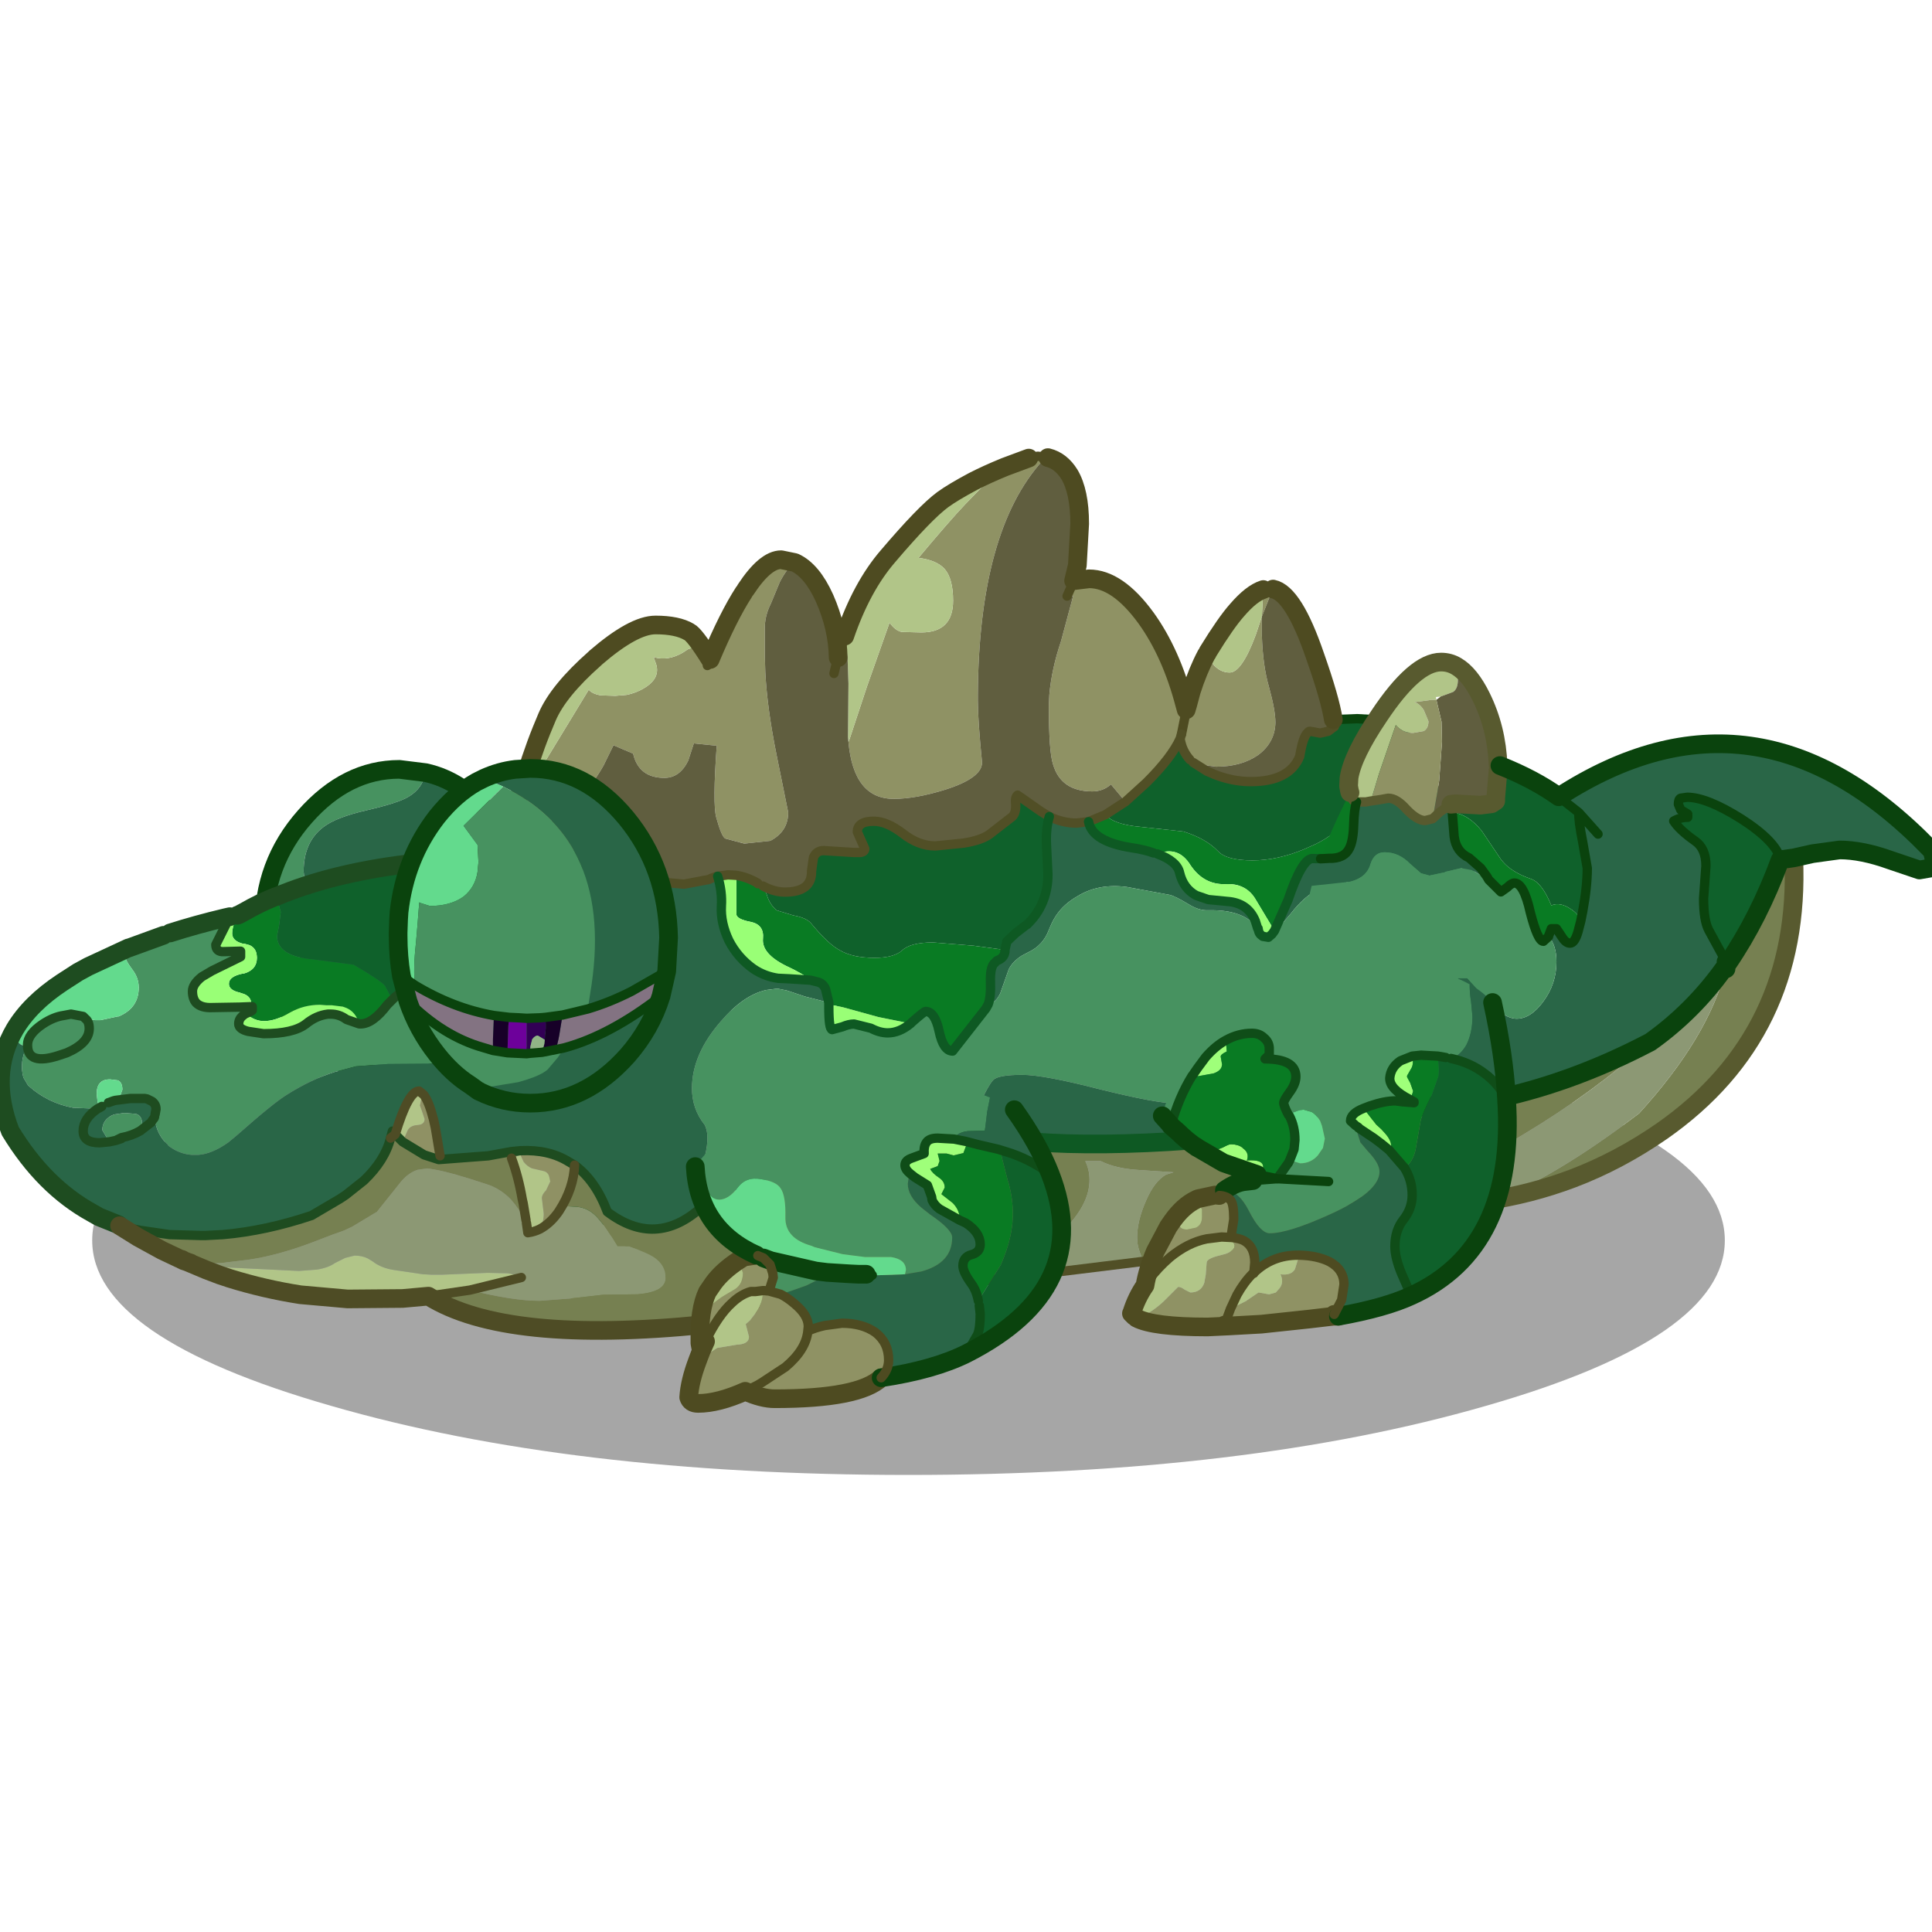 <svg xmlns:ffdec="https://www.free-decompiler.com/flash" xmlns:xlink="http://www.w3.org/1999/xlink" ffdec:objectType="frame" height="90" width="90" xmlns="http://www.w3.org/2000/svg"><use ffdec:characterId="21" height="91" transform="translate(-2.1 -.5)" width="92.55" xlink:href="#a"/><defs><g id="a" transform="translate(2.1)"><use ffdec:characterId="8" height="91" width="90" xlink:href="#b"/><use ffdec:characterId="20" height="97" transform="matrix(.494 0 0 .493 -2.102 21.383)" width="187.5" xlink:href="#c"/></g><g id="b"><use ffdec:characterId="6" height="91" width="90" xlink:href="#d"/><use ffdec:characterId="7" height="0" transform="translate(7.2 .9) scale(.523)" width="0" xlink:href="#sprite7"/></g><g id="d" transform="translate(0 1)"><use ffdec:characterId="4" height="90" width="90" xlink:href="#e"/><use ffdec:characterId="5" height="0" transform="matrix(.69 0 0 .691 3.3 -1)" width="0" xlink:href="#sprite6"/></g><g id="e"><use ffdec:characterId="1" height="0" transform="matrix(.387 0 0 .388 6.1 0)" width="0" xlink:href="#sprite4"/><use ffdec:characterId="3" height="62.25" transform="scale(1.693 1.446)" width="53.15" xlink:href="#f"/></g><g id="c" transform="translate(3.65 1.25)"><use ffdec:characterId="9" height="50.35" transform="translate(9.3 51.4) scale(.881)" width="174.75" xlink:href="#g"/><use ffdec:characterId="10" height="94.95" transform="translate(47.4 -1.25) scale(.881)" width="107.65" xlink:href="#h"/><use ffdec:characterId="11" height="59.8" transform="translate(123.15 18.069) scale(.881)" width="68.9" xlink:href="#i"/><use ffdec:characterId="12" height="62.2" transform="translate(-.231 28.207) scale(.881)" width="77.35" xlink:href="#j"/><use ffdec:characterId="13" height="37.9" transform="translate(37.266 28.119) scale(.881)" width="30.95" xlink:href="#k"/><use ffdec:characterId="14" height="39.85" transform="translate(106.419 47.55) scale(.881)" width="42.25" xlink:href="#l"/><use ffdec:characterId="15" height="36.3" transform="translate(64.669 57.9) scale(.881)" width="41.9" xlink:href="#m"/></g><g id="h"><path d="m82.85 14.2-.75.1-.15 2.9-.65 1.95q-1.5 4.05-2.8 4.05-.95 0-1.7-.8l-.8-1.1q-.9 1.7-1.6 3.9l-.4 1.5-.15.5-.15-.55q-1.45-5.55-4.15-9.3-3.05-4.2-6.1-4.2l-1.65.2-.05.2L61.1 15h.65l-1.3 4.85q-1 2.95-1.25 5.75l-.05 1.2q0 4.9.45 6.25.85 2.9 4.2 2.9 1.15 0 2-.75l1.55 1.85L69.6 35q2.7-2.7 3.6-4.7.2 1.3 1.05 2.25l.35.3 1 .25 1.45.2q2.7 0 4.5-1.25 1.8-1.35 1.85-3.45v-.05q0-1.3-.7-3.85-.65-2.25-.75-5.5v-2l1.15-2.9-.25-.1M58.85.1l-.9-.1-1.3.3.35-.1q-3.75 1.9-5.15 3.25l-1.65 1.7q-1.75 1.85-5 5.75 1.95.25 2.8 1.2.9 1.05.9 3.4 0 3.4-3.4 3.4l-2.1-.05q-.7-.15-1.3-1l-2.4 6.8-.1.3-1.75 5.3-.15.4q.55 6.1 4.85 6.1 2.35 0 5.55-1 3.9-1.25 3.9-2.9-.45-4.55-.45-6.65v-.6Q51.65 8 58.5.45l.35-.35m-26.9 11.3-1.45-.3q-1.7 0-3.8 3.2l-.2.3q-1.65 2.55-3.6 7.2-1.65-1.6-2.45-1.05l-.45.3q-1.6.95-3.15.5L17 22q.7 1.6-.9 2.7-.95.65-2.15.9l-1.2.1-1.55-.05q-.9-.15-1.3-.6L2.95 36.5 2 38l-.7 2.95q4.35-.8 7.8-4.5 1.4-1.5 2.4-3.3L12.55 31l2.1.9q.6 2.6 3.35 2.6 1.65 0 2.55-1.85l.6-1.85 2.45.25q-.45 6.25-.05 7.7.55 2 .95 2.25l2.05.55 2.8-.3.25-.15q1.65-1 1.65-2.9L30 32q-1-4.95-1.2-8.85l-.05-1.7V18.2q.05-1.2.65-2.4l.95-2.3q.8-1.55 1.6-2.1M22.6 22.45l.3-.65-.3.65m50.75 7.35-.15.5.15-.5.25-1.25.2-1 .05-.35-.05.35-.2 1-.25 1.25" fill="#8f9264" fill-rule="evenodd" transform="translate(0 .85)"/><path d="M82.1 14.3q-1.25.4-2.8 2.2-1.2 1.35-3.1 4.45l-.1.2-.1.15.8 1.1q.75.8 1.7.8 1.3 0 2.8-4.05l.65-1.95.15-2.9M57 .2l-2.55.95q-1.95.8-3.4 1.55-2.15 1.15-3.25 1.95-1.9 1.4-5.85 6.05-2.85 3.3-4.65 8.6l.3 2.2v.05l.1 2.85-.05 5.75.05.5.15-.4 1.75-5.3.1-.3 2.4-6.8q.6.85 1.3 1l2.1.05q3.4 0 3.4-3.4 0-2.35-.9-3.4-.85-.95-2.8-1.2 3.25-3.9 5-5.75l1.65-1.7Q53.25 2.1 57 .2M22.9 21.8q-1.65-2.65-2.25-2.95-1.25-.75-3.6-.75t-6.4 3.5l-.1.1q-3.9 3.45-5.1 6.25l-.6 1.45q-1.15 2.85-2.3 6.85l.4.25L9.9 25.05q.4.45 1.3.6l1.55.05 1.2-.1q1.2-.25 2.15-.9 1.6-1.1.9-2.7l-.15-.45q1.55.45 3.15-.5l.45-.3q.8-.55 2.45 1.05" fill="#b1c588" fill-rule="evenodd" transform="translate(0 .85)"/><path d="M89.6 28.25q-.35-2.25-1.95-6.8-2.3-6.75-4.5-7.2l-.05.05-1.15 2.9v2q.1 3.25.75 5.5.7 2.55.7 3.85v.05q-.05 2.1-1.85 3.45-1.8 1.25-4.5 1.25l-1.45-.2-1-.25 1.5.95.6.25.1.05q2 .8 3.95.8 4.15 0 5.25-2.7.35-2.15.85-2.55.1-.15.25-.15l1.1.2.85-.2.65-.5-.1-.75m-27.8-14.9.4-1.65.25-4.45q0-3.45-1.1-5.3-.9-1.45-2.3-1.8l-.2-.05-.35.35Q51.65 8 51.55 25.6v.6q0 2.1.45 6.65 0 1.65-3.9 2.9-3.2 1-5.55 1-4.3 0-4.85-6.1l-.05-.5.05-5.75-.1-2.85v-.05l-.3-2.2-.7 2.3q-.05-3.15-1.45-6.35-1.35-3-3.2-3.85-.8.55-1.6 2.1l-.95 2.3q-.6 1.2-.65 2.4v3.25l.05 1.7Q29 27.05 30 32l1.25 6.2q0 1.9-1.65 2.9l-.25.15-2.8.3L24.5 41q-.4-.25-.95-2.25-.4-1.45.05-7.7l-2.45-.25-.6 1.85q-.9 1.85-2.55 1.85-2.75 0-3.35-2.6l-2.1-.9-1.05 2.15q-1 1.8-2.4 3.3-3.45 3.7-7.8 4.5l-.35 1.7v.2q1.45 1.05 3.85 1.5l5.3.65 10 .9 2.65-.5q.5-.25.95-.35l1.1-.15.9.05q1.2.2 2.3.85v.05l.55.25q1.2.65 2.35.65 2.9 0 2.85-2.25l.2-1.45q.3-.75 1.1-.75l3.2.2h.7q.5-.05.5-.4l-.4-.9-.4-.9q0-1.15 1.75-1.15 1.4 0 3.1 1.3 1.7 1.35 3.5 1.35l3-.3q1.9-.3 2.8-.95l2.25-1.75q.6-.35.55-1.45-.1-.75.2-1l2.5 1.75.9.55q1.45.7 2.9.7l1.3-.15 1.8-.75 2.15-1.4-1.55-1.85q-.85.75-2 .75-3.35 0-4.2-2.9-.45-1.35-.45-6.25l.05-1.2q.25-2.8 1.25-5.75l1.3-4.85h-.65l.65-1.45.05-.2M36.15 23.3l.2-.85.25-.85-.25.85-.2.85" fill="#605e3f" fill-rule="evenodd" transform="translate(0 .85)"/><path d="M35.6 58.6v.2l1.5.3 3.8 1.05 3.45.7.15-.15q1.3-1.15 1.45-1.15 1 0 1.45 2.1.45 2.15 1.45 2.15l3.55-4.55.25-.45q.3-.75.25-2.4-.05-1.45.35-1.95l.35-.35q.75-.25.85-.95v-.2l-3.35-.45-4.35-.35q-2.4 0-3.3.85-.9.8-2.95.8-2.35 0-3.7-.8-1.25-.65-3.1-2.9-.5-.6-1.9-.85L30 48.7q-.75-.65-1.05-1.7l-.4-.9-.55-.25v-.05q-1.1-.65-2.3-.85v4.15q0 .55 1.55.85 1.45.3 1.3 1.8-.15 1.6 2.45 2.9 1.85.85 2.65 1.55l.8.2q.55.15.8.75l.35 1.45m60.35-30.25h-.25q-1.15.85-2.3 3.6l-.45 1.2-1.55 4.2-.4 1v.05l-.4.8v.05q-.95 1.6-3.8 2.75l-.2.1q-2.95 1.25-5.65 1.25-2.8 0-3.7-1-1.3-1.35-3.7-2.1l-4.6-.5q-2.85-.25-3.75-1.3l-1.8.75q.4 2.15 4.65 2.8 1.35.2 2.3.55l.4.1q2.25-.9 3.55 1.2 1.4 2.1 3.7 2.05 2.3-.15 3.35 1.75l1.95 3.25 1.45-3.3q1.45-4.3 2.55-4.45l2.95.05q.8 0 1.05-.4.3-.45 0-1.25-.15-.5.3-1.9l.35-.9.4-1 2.45-5.2 1.9-3.65.05-.1-.8-.45" fill="#097b23" fill-rule="evenodd" transform="translate(0 .85)"/><path d="m95.7 28.35-3.55-.2-2.55.1.1.75-.65.5-.85.2-1.1-.2q-.15 0-.25.15-.5.4-.85 2.55-1.1 2.7-5.25 2.7-1.95 0-3.95-.8l-.1-.05-.6-.25-1.5-.95-.35-.3q-.85-.95-1.05-2.25-.9 2-3.6 4.7l-2.25 2.05-2.15 1.4q.9 1.05 3.75 1.3l4.6.5q2.4.75 3.7 2.1.9 1 3.7 1 2.7 0 5.65-1.25l.2-.1q2.85-1.15 3.8-2.75v-.05l.4-.8v-.05l.4-1 1.55-4.2.45-1.2q1.15-2.75 2.3-3.6m-36.5 10.3-.9-.55-2.5-1.75q-.3.25-.2 1 .05 1.1-.55 1.45l-2.25 1.75q-.9.65-2.8.95l-3 .3q-1.8 0-3.5-1.35-1.7-1.3-3.1-1.3-1.75 0-1.75 1.15l.4.9.4.9q0 .35-.5.4h-.7l-3.2-.2q-.8 0-1.1.75l-.2 1.45q.05 2.25-2.85 2.25-1.15 0-2.35-.65l.4.9q.3 1.05 1.05 1.7l1.8.55q1.4.25 1.9.85 1.85 2.25 3.1 2.9 1.35.8 3.7.8 2.05 0 2.95-.8.9-.85 3.3-.85l4.35.35 3.35.45.2-.9.95-.9 1.1-.85.1-.05q1.1-1.05 1.65-2.35.6-1.4.6-3.05l-.15-3.05q-.1-1.85.3-3.15" fill="#0f612b" fill-rule="evenodd" transform="translate(0 .85)"/><path d="M106.5 59.35q-1.6 2.3-8.8 5.3-6.65 2.7-10.4 3.15l-3.85.5-3.65.45-7.2.65q-1.95 0-8-1.5-6-1.55-8.3-1.55-2.55 0-3.1.55-.5.5-1.85 3.35l-1.15 1.3q-1.5 1.1-4.4 1.55v.1l5.15-.5Q62.7 75 84.6 72.35l22.05-3.5.15-3.1-.3-6.4m-84.9 19.8q0-1.45.5-3.2.9-2.95.2-4.25-1.35-1.7-1.35-3.9 0-3.65 3.1-7.2 2.4-2.8 4.85-3.35l1.2-.15 1 .2 1.95.65 2.55.65-.35-1.45q-.25-.6-.8-.75l-.8-.2-2.3-.15L30.3 56h-.1q-1.45-.2-2.65-1-1.7-1.2-2.65-3.05-.9-1.9-.8-3.7.1-1.55-.4-3.2-.45.1-.95.35l-2.65.5-10-.9-5.3-.65q-2.4-.45-3.85-1.5l-.5 3.5Q0 48.1 0 49.9q0 2.95.75 7.4l.9 4.95q1.2 5.6 2.25 9l2.6 4.85q2.05 3.6 2.15 4.25l.55.25 1.6.6q5.95 1.85 8.7-.85l.45-.55 1.65-.65M52.65 58.8q.8-.15 1.3-1.2l.9-2.55q.3-.65 1-1.2l.35-.25.75-.4q1.6-.75 2.2-2.4l.15-.35q.35-.85.85-1.5.75-1 2.05-1.75 2.25-1.4 5.3-1l4.6.85q.6.15 2 1 1.05.65 1.95.65h.15q3.85-.1 5.3 1.95l-.25-.8q-.8-1.95-3-2.1l-2.05-.2-1.3-.45q-1.35-.75-1.75-2.4-.25-1.25-2.4-2.05l-.4-.1q-.95-.35-2.3-.55-4.25-.65-4.65-2.8l-1.3.15q-1.45 0-2.9-.7-.4 1.3-.3 3.15l.15 3.05q0 1.65-.6 3.05-.55 1.3-1.65 2.35l-.1.05-1.1.85-.95.9-.2.9v.2q-.1.7-.85.95l-.35.35q-.4.5-.35 1.95.05 1.65-.25 2.4m30.65-7.7 1.75-2.05q1.55-2 3.1-2.65l2.3-.5q1.05-.25 1.6-1.1l.7-1.2q.55-.85.85-1.15.65-.55 1.9-.55 1.65 0 2.2 1.15.55 1.1 1.7 1.1l3.45-.2q.85.15 2.25 2.4-.35-2.2-1.7-5.35l-3-6.6q-1.4-2.9-3.4-6l-.25.4-.05.1-1.9 3.65-2.45 5.2-.4 1-.35.9q-.45 1.4-.3 1.9.3.8 0 1.25-.25.4-1.05.4l-2.95-.05q-1.1.15-2.55 4.45l-1.45 3.3v.2" fill="#296647" fill-rule="evenodd" transform="translate(0 .85)"/><path d="m106.5 59.35-.35-3.65-.05-.55-.95-8.15-.05-.65q-1.4-2.25-2.25-2.4l-3.45.2q-1.15 0-1.7-1.1-.55-1.15-2.2-1.15-1.25 0-1.9.55-.3.3-.85 1.15l-.7 1.2q-.55.85-1.6 1.1l-2.3.5q-1.55.65-3.1 2.65L83.3 51.1l-.15.15-.5.35-.6-.1.05.25-.3-.45q-.2-.2-.25-.65h-.05q-1.45-2.05-5.3-1.95h-.15q-.9 0-1.95-.65-1.4-.85-2-1l-4.6-.85q-3.05-.4-5.3 1-1.3.75-2.05 1.75-.5.65-.85 1.5l-.15.35q-.6 1.65-2.2 2.4l-.75.4-.35.25q-.7.55-1 1.2l-.9 2.55q-.5 1.05-1.3 1.2l-.25.45-3.55 4.55q-1 0-1.45-2.15-.45-2.1-1.45-2.1-.15 0-1.45 1.15l-.1.15h-.05q-1.2 1-2.45 1-.85 0-1.8-.5l-1.8-.45q-.55 0-1.25.3l-1.1.3q-.35-.05-.35-2.4v-.5l-2.55-.65-1.95-.65-1-.2-1.2.15q-2.45.55-4.85 3.35-3.1 3.55-3.1 7.2 0 2.2 1.35 3.9.7 1.3-.2 4.25-.5 1.75-.5 3.2 7.05-2.8 14.7-4.4l7.9-1.3 1.6-.35q2.9-.45 4.4-1.55l1.15-1.3q1.35-2.85 1.85-3.35.55-.55 3.1-.55 2.3 0 8.3 1.55 6.05 1.5 8 1.5l7.2-.65 3.65-.45 3.85-.5q3.75-.45 10.4-3.15 7.2-3 8.8-5.3" fill="#479260" fill-rule="evenodd" transform="translate(0 .85)"/><path d="M35.6 58.8v.3q0 2.35.35 2.4l1.1-.3q.7-.3 1.25-.3l1.8.45q.95.5 1.8.5 1.25 0 2.45-1l-3.45-.7-3.8-1.05-1.5-.3m45.9-8.15h.05q.05.45.25.65l.3.45-.05-.25.6.1.4-.35.25-.35-1.95-3.25Q80.3 45.75 78 45.9q-2.3.05-3.7-2.05-1.3-2.1-3.55-1.2 2.15.8 2.4 2.05.4 1.65 1.75 2.4l1.3.45 2.05.2q2.2.15 3 2.1l.25.8m-55.8-5.7-.9-.05-1.1.15q.5 1.65.4 3.2-.1 1.8.8 3.7.95 1.85 2.65 3.05 1.2.8 2.65 1h.1l1.05.05 2.3.15q-.8-.7-2.65-1.55-2.6-1.3-2.45-2.9.15-1.5-1.3-1.8-1.55-.3-1.55-.85v-4.15m56.35 6.55-.25-.2.25.2" fill="#99ff76" fill-rule="evenodd" transform="translate(0 .85)"/><path d="M36.3 74.75q-7.65 1.6-14.7 4.4l-1.65.65-.45.55q-2.75 2.7-8.7.85l1.2 2.1q1 1.35 2.2 1.55l2.8.5 1.2.75.7.8q-1.75 1.8-5.7 2.65l-5.25.6.2.8 1.4 2.5.15.15 44.6-5.4 5.7-4.45.5-.5q3.05-2.95 3-5.7 0-1-.45-1.95h1.65q1.6.8 4 .95l3.8.25-.8.25q-1.25.7-2.15 2.8-.95 2.15-.95 3.95l.05.7q.15.85.65 1.85l33-5.5q2.35-1.8 3.55-6.7l.75-4.55.05-.75-22.05 3.5Q62.7 75 50.95 72.7l-5.15.5-1.6.25-6.85 1.15-1.05.15" fill="#768051" fill-rule="evenodd" transform="translate(0 .85)"/><path d="M8.65 80.35v.05l-.05.25-.45 2.1Q7.6 85.1 7.6 86.7q0 1.65.15 2.85l.2.6 5.25-.6q3.95-.85 5.7-2.65l-.7-.8-1.2-.75-2.8-.5q-1.2-.2-2.2-1.55l-1.2-2.1-1.6-.6-.55-.25M54.3 88.2l15-1.85q-.5-1-.65-1.85l-.05-.7q0-1.8.95-3.95.9-2.1 2.15-2.8l.8-.25-3.8-.25q-2.4-.15-4-.95h-1.65q.45.95.45 1.95.05 2.75-3 5.7l-.5.5-5.7 4.45" fill="#8c9874" fill-rule="evenodd" transform="translate(0 .85)"/><path d="m83.15 14.25-.3-.05-.75.1M58.85.1l-.9-.1-1.3.3m-19.35 19-.7 2.3-.25.85-.2.85M2.55 36.25 2 38l-.7 2.95-.35 1.7M22.9 21.8l-.3.65M61.1 15l.65-1.45.05-.2M73.35 29.8l.25-1.25.2-1 .05-.35M89.7 29l-.1-.75" fill="none" stroke="#4e4b21" stroke-linecap="round" stroke-linejoin="round" transform="translate(0 .85)"/><path d="m97 28.4-1.05-.05m-.25 0-3.55-.2-2.55.1" fill="none" stroke="#0a430d" stroke-linecap="round" stroke-linejoin="round" transform="translate(0 .85)"/><path d="M.95 42.65v.2q1.45 1.05 3.85 1.5l5.3.65 10 .9 2.65-.5q.5-.25.95-.35l1.1-.15.9.05q1.2.2 2.3.85v.05M9.7 93.6l44.6-5.4 15-1.85 33-5.5m-43.1-42.2-.9-.55-2.5-1.75q-.3.25-.2 1 .05 1.1-.55 1.45l-2.25 1.75q-.9.65-2.8.95l-3 .3q-1.8 0-3.5-1.35-1.7-1.3-3.1-1.3-1.75 0-1.75 1.15l.4.9.4.9q0 .35-.5.4h-.7l-3.2-.2q-.8 0-1.1.75l-.2 1.45q.05 2.25-2.85 2.25-1.15 0-2.35-.65m45.7-13.55q-.85-.95-1.05-2.25l.15-.5m-8.15 8.65 2.15-1.4L69.6 35q2.7-2.7 3.6-4.7m-9.8 8.9 1.8-.75M89.7 29l-.65.5-.85.2-1.1-.2q-.15 0-.25.15-.5.4-.85 2.55-1.1 2.7-5.25 2.7-1.95 0-3.95-.8l-.1-.05-.6-.25-1.5-.95M63.4 39.2l-1.3.15q-1.45 0-2.9-.7" fill="none" stroke="#514f26" stroke-linecap="round" stroke-linejoin="round" transform="translate(0 .85)"/><path d="M35.6 58.6v.5q0 2.35.35 2.4l1.1-.3q.7-.3 1.25-.3l1.8.45q.95.5 1.8.5 1.25 0 2.45-1l.15-.15q1.3-1.15 1.45-1.15 1 0 1.45 2.1.45 2.15 1.45 2.15l3.55-4.55.25-.45q.3-.75.25-2.4-.05-1.45.35-1.95l.35-.35q.75-.25.85-.95v-.2l.2-.9.95-.9 1.1-.85.1-.05q1.1-1.05 1.65-2.35.6-1.4.6-3.05l-.15-3.05q-.1-1.85.3-3.15m22.3 12h.05q.05.45.25.65l.25.2.6.1.4-.35.25-.35 1.45-3.3q1.45-4.3 2.55-4.45l2.95.05q.8 0 1.05-.4.3-.45 0-1.25-.15-.5.3-1.9l.35-.9.4-1 2.45-5.2 1.9-3.65.05-.1.25-.4M70.35 42.55q-.95-.35-2.3-.55-4.25-.65-4.65-2.8m18.1 11.45-.25-.8q-.8-1.95-3-2.1l-2.05-.2-1.3-.45q-1.35-.75-1.75-2.4-.25-1.25-2.4-2.05M33.65 56.2l-2.3-.15L30.3 56h-.1q-1.45-.2-2.65-1-1.7-1.2-2.65-3.05-.9-1.9-.8-3.7.1-1.55-.4-3.2M35.6 58.6l-.35-1.45q-.25-.6-.8-.75l-.8-.2" fill="none" stroke="#0e5923" stroke-linecap="round" stroke-linejoin="round" transform="translate(0 .85)"/><path d="M89.6 29.1q-.35-2.25-1.95-6.8-2.3-6.75-4.5-7.2m-1.05.05q-1.25.4-2.8 2.2-1.2 1.35-3.1 4.45l-.1.2m-.1.15q-.9 1.7-1.6 3.9l-.4 1.5-.15.5-.15-.55q-1.45-5.55-4.15-9.3-3.05-4.2-6.1-4.2l-1.65.2.4-1.65.25-4.45q0-3.45-1.1-5.3-.9-1.45-2.3-1.8M57 1.05 54.45 2q-1.95.8-3.4 1.55Q48.9 4.7 47.8 5.5q-1.9 1.4-5.85 6.05-2.85 3.3-4.65 8.6m-.7 2.3q-.05-3.15-1.45-6.35-1.35-3-3.2-3.85l-1.45-.3q-1.7 0-3.8 3.2m-.2.3q-1.65 2.55-3.6 7.2-1.65-2.65-2.25-2.95-1.25-.75-3.6-.75t-6.4 3.5l-.1.1Q6.65 26 5.45 28.8l-.6 1.45Q3.7 33.1 2.55 37.1" fill="none" stroke="#4e4b21" stroke-linecap="round" stroke-linejoin="round" stroke-width="2"/><path d="m44.2 74.3-7.9 1.3q-7.65 1.6-14.7 4.4l-1.65.65-.45.55q-2.75 2.7-8.7.85l-1.6-.6-.55-.25m37.15-7.15-1.6.25m62.45-4.6L84.6 73.2q-21.9 2.65-33.65.35l-5.15.5" fill="none" stroke="#0e5923" stroke-linecap="round" stroke-linejoin="round" stroke-width="2"/></g><g id="i"><path d="m15.1 3.7 1.35-.5q.5-.35.5-1.3L16.8.45Q16.05 0 15.15 0q-2.8 0-6.65 5.8-2.8 4.15-3.2 6.6l-.05.9.1.55.05.15.35.85.35.15h1l.55-.1.05-.2v-.05L8.5 12l1.8-5.25q.7.85 1.85.85l1.15-.2q.5-.3.5-1.05l-.5-1.2q-.45-.7-1-.85l1.85-.25h.5l-.05-.3.5-.05" fill="#b1c588" fill-rule="evenodd" transform="translate(0 1)"/><path d="m16.8.45.15 1.45q0 .95-.5 1.3l-1.35.5-.45.35.55 2.35.05 2.15-.3 4.15-.2 1.25-.5 2.85.75-.7 1.2-.85.5-.05 2.65.15 1.2-.15.45-.3v-.3l.25-3v-.55q-.15-3.95-1.8-7.3-1.2-2.45-2.65-3.3" fill="#605e3f" fill-rule="evenodd" transform="translate(0 1)"/><path d="M14.65 4.05h-.5l-1.85.25q.55.15 1 .85l.5 1.2q0 .75-.5 1.05l-1.15.2q-1.15 0-1.85-.85L8.5 12l-.8 2.65v.05l.65.1 1.15-.2q.9 0 1.95 1.2 1.15 1.2 2 1.2l.8-.2.5-2.85.2-1.25.3-4.15-.05-2.15-.55-2.35" fill="#8f9264" fill-rule="evenodd" transform="translate(0 1)"/><path d="m6.1 15-.35-.15L5.4 14q-2.05 4-3.15 7.1l.9-.05q1.65.05 2.2-1.1.4-.8.45-2.55.05-1.65.3-2.4" fill="#0a7923" fill-rule="evenodd" transform="translate(0 1)"/><path d="m45.65 32.15-1.85-3.4q-.55-1.05-.55-3.4l.25-3.5q0-1.85-1.15-2.65-1.7-1.2-2.3-2.15.7-.4 1.5-.4v-.35l-.75-.45-.25-.6q0-.55.25-.65l.7-.1q2.1 0 5.75 2.3 3.75 2.4 4.25 4.4l1.4-.2 2-.45 2.9-.4q2.4 0 5.45 1.1l3.1 1.05 1.15-.2q.4-.25.4-1.1l-.15-.6-.05-.15-.2-.2Q48.85.75 27.75 14.45l2.15 1.7q-.05.85.4 3.1l.5 2.85q0 2-.5 4.7l-.2 1 .1.6q0 .45-.4.55-.35 1.2-.85 1.2-.45 0-.85-.65l-.6-.9h-.55l-.3.8q.85.95.85 2.75 0 2.35-1.4 4.25-1.35 1.85-2.85 1.85-1.35 0-3.1-1.95l-2.2-2.4H16.9l.85 1.45.2 1.6-.15 1.35-.15 1.4q0 .8-3.7 3.85l-5.8 4.6L19.8 47.1q8.9-1.7 17.75-6.35 4.55-3.25 7.85-7.85l.25-.3v-.45m-13.7-13.7-2.05-2.3 2.05 2.3M7.65 14.9l-.55.1h-1q-.25.75-.3 2.4-.05 1.75-.45 2.55-.55 1.15-2.2 1.1l-.9.05-.75 2.2-.2.7 1.9-.2 2.25-.25q1.75-.45 2.15-1.9.4-1.25 1.5-1.25 1.55 0 2.75 1.25l1.15 1 .9.25 1.65-.35.05-.05 1.7-.4 1.1.2.3.15 1.55.9-.2-.35-.65-.9-1.25-1.1q-1.4-.65-1.6-2.3l-.2-2.55-.15-.9-1.2.85-.75.7-.8.2q-.85 0-2-1.2-1.05-1.2-1.95-1.2l-1.15.2-.7.1" fill="#296647" fill-rule="evenodd" transform="translate(0 1)"/><path d="m8.15 48.15 5.8-4.6q3.7-3.05 3.7-3.85l.15-1.4.15-1.35-.2-1.6-.85-1.45h1.05l2.2 2.4q1.75 1.95 3.1 1.95 1.5 0 2.85-1.85 1.4-1.9 1.4-4.25 0-1.8-.85-2.75v.05l-.55.5q-.6 0-1.4-3.1Q24 23.7 23 23.7q-.3 0-.75.45l-.7.5-1.3-1.3-1.55-.9-.3-.15-1.1-.2-1.7.4-.05.05-1.65.35-.9-.25-1.15-1q-1.2-1.25-2.75-1.25-1.1 0-1.5 1.25-.4 1.45-2.15 1.9l-2.25.25-1.9.2-.05.2Q0 29.15 0 35.9l.1 4.85q.15 2.75.45 4.55l.5 2.45 7.1.4" fill="#479260" fill-rule="evenodd" transform="translate(0 1)"/><path d="M37.55 40.75Q28.7 45.4 19.8 47.1L8.15 48.15l-7.1-.4q.9 3.85 3 9.85l4.45.55q8.1-2.95 15.65-7.6 7-4.2 13.4-9.8M52.9 21l-1.4.2h-.05q-2.3 6.25-5.6 11.1l-.2.3v.3l-.05.1q-1.85 7.25-9.25 15.4-4.6 3.5-8.35 5.75-4.75 2.9-8.1 3.65 4.8-.7 9.3-2.4 5-1.9 9.6-5.1Q53.7 39.85 52.9 21" fill="#768051" fill-rule="evenodd" transform="translate(0 1)"/><path d="M51.5 21.2q-.5-2-4.25-4.4-3.65-2.3-5.75-2.3l-.7.1q-.25.1-.25.65l.25.6.75.45v.35q-.8 0-1.5.4.6.95 2.3 2.15 1.15.8 1.15 2.65l-.25 3.5q0 2.35.55 3.4l1.85 3.4.2.15q3.3-4.85 5.6-11.1h.05m-21.4 6.6.2-1q.5-2.7.5-4.7l-.5-2.85q-.45-2.25-.4-3.1l-2.15-1.7q-2.65-1.9-6.3-3.35l-.2.5-.25 3v.3l-.45.3-1.2.15-2.65-.15-.5.05.15.9q1.65.1 3.15 1.95l2.05 3.05.25.3q.95 1.1 2.95 1.8 1.2.4 2.2 2.85.95-.4 2.1.4.85.55 1.05 1.3" fill="#0f612b" fill-rule="evenodd" transform="translate(0 1)"/><path d="m26.65 29.4.3-.8h.55l.6.9q.4.65.85.65.5 0 .85-1.2l.3-1.15q-.2-.75-1.05-1.3-1.15-.8-2.1-.4-1-2.45-2.2-2.85-2-.7-2.95-1.8l-.25-.3-2.05-3.05q-1.5-1.85-3.15-1.95l.2 2.55q.2 1.65 1.6 2.3l1.25 1.1.65.9.2.35 1.3 1.3.7-.5q.45-.45.75-.45 1 0 1.7 3.15.8 3.1 1.4 3.1l.55-.5v-.05" fill="#097b23" fill-rule="evenodd" transform="translate(0 1)"/><path d="M45.4 32.9q-3.3 4.6-7.85 7.85-6.4 5.6-13.4 9.8-7.55 4.65-15.65 7.6l11.4-.35q3.35-.75 8.1-3.65 3.75-2.25 8.35-5.75 7.4-8.15 9.25-15.4l-.2-.1" fill="#8c9874" fill-rule="evenodd" transform="translate(0 1)"/><path d="m7.65 14.9-.55.1h-1l-.35-.15L5.4 14m15.85-2.95v.55m-5.05 3.65-1.2.85-.75.7-.8.2q-.85 0-2-1.2-1.05-1.2-1.95-1.2l-1.15.2-.7.1m.85 43.25-4.45-.55m15.85.2-11.4.35" fill="none" stroke="#585a2f" stroke-linecap="round" stroke-linejoin="round" transform="translate(0 1)"/><path d="M51.5 21.2q-.5-2-4.25-4.4-3.65-2.3-5.75-2.3l-.7.1q-.25.1-.25.65l.25.6.75.45v.35q-.8 0-1.5.4.6.95 2.3 2.15 1.15.8 1.15 2.65l-.25 3.5q0 2.35.55 3.4l1.85 3.4m-19-2.75.3-.8h.55l.6.9q.4.65.85.65.5 0 .85-1.2l.3-1.15.2-1q.5-2.7.5-4.7l-.5-2.85q-.45-2.25-.4-3.1l2.05 2.3m-2.05-2.3-2.15-1.7m-6.5-3.4.2.05m-5.1 5.05-.15-.9m.15.9.2 2.55q.2 1.65 1.6 2.3l1.25 1.1.65.9.2.35 1.3 1.3.7-.5q.45-.45.75-.45 1 0 1.7 3.15.8 3.1 1.4 3.1l.55-.5v-.05m-24.4-8.3.9-.05q1.65.05 2.2-1.1.4-.8.45-2.55.05-1.65.3-2.4" fill="none" stroke="#0a430d" stroke-linecap="round" stroke-linejoin="round" transform="translate(0 1)"/><path d="m5.4 15-.05-.15-.1-.55.05-.9q.4-2.45 3.2-6.6Q12.35 1 15.15 1q.9 0 1.65.45 1.45.85 2.65 3.3 1.65 3.35 1.8 7.3m0 .55-.25 3v.3l-.45.3-1.2.15-2.65-.15-.5.05M52.9 22q.8 18.85-14.1 29.3-4.6 3.2-9.6 5.1-4.5 1.7-9.3 2.4" fill="none" stroke="#585a2f" stroke-linecap="round" stroke-linejoin="round" stroke-width="2"/><path d="M45.65 33.15v.45l-.25.3q-3.3 4.6-7.85 7.85Q28.7 46.4 19.8 48.1L8.15 49.15l-7.1-.4m26.7-33.3q21.1-13.7 39.75 5.6l.2.2.05.15.15.6q0 .85-.4 1.1l-1.15.2-3.1-1.05q-3.05-1.1-5.45-1.1l-2.9.4-2 .45-1.4.2h-.05q-2.3 6.25-5.6 11.1l-.2.3v.3h-.25M27.75 15.45q-2.65-1.9-6.3-3.35" fill="none" stroke="#0a430d" stroke-linecap="round" stroke-linejoin="round" stroke-width="2"/></g><g id="j"><path d="M45.5.45 42.7.1q-5.65 0-10.1 5.05-4.5 5.1-4.4 11.9.05 3.55 1.3 6.6l1.85-2.25q1.6-2.25 1.6-5.35l-.25-2.55-.25-2.45q0-3.15 2.1-4.75 1.35-1.05 4.6-1.8 3.45-.8 4.5-1.45 1.55-.9 1.85-2.6" fill="#479260" fill-rule="evenodd" transform="translate(1 .9)"/><path d="M29.5 23.65q1.15 2.6 3.2 4.85 4.35 4.65 10 4.65t9.65-4.9q4-4.8 4-11.65 0-6.8-4-11.7-3-3.6-6.85-4.45-.3 1.7-1.85 2.6-1.05.65-4.5 1.45-3.25.75-4.6 1.8-2.1 1.6-2.1 4.75l.25 2.45.25 2.55q0 3.1-1.6 5.35l-1.85 2.25" fill="#296647" fill-rule="evenodd" transform="translate(1 .9)"/><path d="M30.5 24.55q1.15 2.6 3.2 4.85 4.35 4.65 10 4.65t9.65-4.9q4-4.8 4-11.65 0-6.8-4-11.7-3-3.6-6.85-4.45L43.7 1q-5.65 0-10.1 5.05-4.5 5.1-4.4 11.9.05 3.55 1.3 6.6z" fill="none" stroke="#0a430d" stroke-linecap="round" stroke-linejoin="round" stroke-width="2"/><path d="m24.55 15.9-.45.1q-3.15.75-5.95 1.65l-.7.25-1.7 1.3-1.8.55q-.55.3-.55.55 0 .3.7 1.25.7.9.7 1.95 0 2.2-2.15 3.1h-.1l-1.85.4h-.55l-1.05-.15q.4.3.4 1.05 0 1.55-2.4 2.6l-.9.3q-3.25 1.05-3.3-1.05.05 2.1 3.3 1.05l.9-.3q2.4-1.05 2.4-2.6 0-.75-.4-1.05l-.25-.25-1.3-.25-.8.15q-1.05.15-2.2.9-1.65 1.1-1.65 2.25v.1h-.05q-.85 1.7-.4 3.4l.5.85q2.1 1.9 4.85 2.4l2.6.1.1-.05.1-.05.25-.15-.45-.4-.1-.95q0-1.55 1.4-1.55h.05l.8.1q.5.2.5 1l-.2.55-.55.6 1.6-.2h1.55l.25.05.5.25q.45.3.45.85l-.1.55-.05.25q.1 1.55 1.05 2.65l.4.4v.05q1.15.9 2.55 1h.65q1.5-.1 3.25-1.35l.9-.75q3.95-3.5 5.35-4.35 2.6-1.65 5.15-2.45l2.25-.6 3.45-.25h.2l6.8-.05 5-.6q7.65-2.05 7.65-10.2l-.2-2.6-.35-2.05-.3.2q-1.85 1.1-1.55 3 .55 3-.5 3.9-.7.6-3.3.6l-4.3-.3-1.15-.1-3.05-.2q-1.85 0-3.15.55-.8.35-1.35.95l-.55.55q-1.55 2.05-2.85 2.05h-.15l-1.3-.45-.1-.05q-.75-.55-1.65-.55h-.3q-1.25.15-2.35 1.05-1.35 1.05-4.55 1.05l-1.65-.25q-1-.25-1-.8 0-.5.4-.85l.25-.2.1-.05.55-.25.05-.5-1.25.05-2.95.05q-1.15.05-1.7-.5-.4-.45-.4-1.25 0-.75 1-1.55l1.1-.65 3.05-1.5v-.6l-1.8.05q-.85.05-.85-.75l.8-1.6.7-1.4m-9.5 22.9.1-.75q0-.8-.65-1l-1.25-.1-1 .15q-.4.1-.7.35-.65.5-.65 1.35l.75 1.25.7-.15.6-.3q1.1-.2 2.05-.75l.05-.05" fill="#479260" fill-rule="evenodd" transform="translate(1 .9)"/><path d="m17.45 17.9-3.7 1.35h-.05l-4.3 2-1.1.6-1.7 1.1q-3.4 2.25-5.05 5 .05 1.9 1.3 1.8l.05-.1q0-1.15 1.65-2.25 1.15-.75 2.2-.9l.8-.15 1.3.25.25.25 1.05.15h.55l1.85-.4h.1q2.15-.9 2.15-3.1 0-1.05-.7-1.95-.7-.95-.7-1.25 0-.25.55-.55l1.8-.55 1.7-1.3M12.3 35.6l.55-.6.2-.55q0-.8-.5-1l-.8-.1h-.05q-1.4 0-1.4 1.55l.1.95.45.4.7-.4.55-.2.2-.05" fill="#63da8d" fill-rule="evenodd" transform="translate(1 .9)"/><path d="M75.05 47.05Q74.5 40.7 73.1 34.6l-1.95-7.25Q69.6 22.5 64 9.9l-2.8-.15.65 1.6q.4 1.4.4 2.4 0 1.35-1.5 2.4l-.15.05.35 2.05.2 2.6q0 8.15-7.65 10.2l-5 .6-6.8.05h-.2l-3.45.25-2.25.6q-2.55.8-5.15 2.45-1.4.85-5.35 4.35l-.9.75q-1.75 1.25-3.25 1.35h-.65q-1.4-.1-2.55-1v-.05l-.4-.4q-.95-1.1-1.05-2.65l.05-.25.1-.55q0-.55-.45-.85l-.5-.25-.25-.05H13.9l-1.6.2-.2.05-.55.2-.7.4-.25.15-.1.05-.1.05-2.6-.1q-2.75-.5-4.85-2.4l-.5-.85q-.45-1.7.4-3.4-1.25.1-1.3-1.8-2.85 4.85-.5 10.95 3.6 5.95 8.8 8.8l.7.4 2.1.85.15.05 1.2.35 1 .2 3.1.45 3.45.1h.35l1.9-.1q4.6-.4 9.5-2.05l3.05-1.8.6-.4 1.95-1.55q2.25-2.15 2.85-4.55l.2-.75.3.35q1.4-4.65 2.55-4.65l.5.4q.55.7 1.05 2.65l.2.9.5 3-.1.4 5.25-.4 2.45-.45 1-.1q3.05-.15 5.2 1.2l.6.35q2.25 1.65 3.5 5 5.2 3.95 10.1-.5m-63.4-7-.75-1.25q0-.85.65-1.35.3-.25.7-.35l1-.15 1.25.1q.65.2.65 1l-.1.75 1.1-.85.1-.2.2-.25.05-.15-.05.15-.2.25-.1.2-1.1.85-.05.05q-.95.55-2.05.75v.1l-.6.2-.7.15-1.05.1q-1.75 0-1.75-1.25 0-1.35 1.55-2.4-1.55 1.05-1.55 2.4 0 1.25 1.75 1.25l1.05-.1" fill="#296647" fill-rule="evenodd" transform="translate(1 .9)"/><path d="M29.45 13.75q-1.75.7-3.3 1.6l-.65.35-.15.05-.2.5q-.35.85-.35 1.45 0 .8 1.15 1.1h.15l.55.15q.8.35.8 1.35 0 1.3-1.4 1.7h-.1q-1.5.3-1.5 1.1 0 .7 1.2.95l.1.05q1.1.25 1.1 1.2v.25h.1v.4l-.15.1-.55.25q.95.8 1.95.8 1.25 0 2.75-.9 1.5-.85 3.25-.85l.65.05h.6l1.2.15.4.15q1 .45 1.35 1.7h.15q1.3 0 2.85-2.05l.55-.55-.8-1.5q-.45-.55-3.35-2.25l-3.8-.5-.8-.1h-.05q-3.55-.4-3.55-2.5l.2-1 .05-.35.15-1.2-.35-1.25-.2-.4" fill="#097b23" fill-rule="evenodd" transform="translate(1 .9)"/><path d="M61.2 9.75q-19.95-.95-31.7 4l.15.4.35 1.25-.15 1.2-.05.35-.2 1q0 2.1 3.55 2.5h.05l.8.1 3.8.5q2.9 1.7 3.35 2.25l.8 1.5q.55-.6 1.35-.95 1.3-.55 3.15-.55l3.05.2 1.15.1 4.3.3q2.6 0 3.3-.6 1.05-.9.5-3.9-.3-1.9 1.55-3l.3-.2.15-.05q1.5-1.05 1.5-2.4 0-1-.4-2.4l-.65-1.6" fill="#0f612b" fill-rule="evenodd" transform="translate(1 .9)"/><path d="m25.35 15.75-.55.1-.25.05-.7 1.4-.8 1.6q0 .8.85.75l1.8-.05v.6l-3.05 1.5-1.1.65q-1 .8-1 1.55 0 .8.4 1.25.55.55 1.7.5l2.95-.05 1.25-.05v-.25q0-.95-1.1-1.2l-.1-.05q-1.2-.25-1.2-.95 0-.8 1.5-1.1h.1q1.4-.4 1.4-1.7 0-1-.8-1.35l-.55-.15h-.15q-1.15-.3-1.15-1.1 0-.6.35-1.45l.2-.5M38.4 27.4q-.35-1.25-1.35-1.7l-.4-.15-1.2-.15h-.6l-.65-.05q-1.75 0-3.25.85-1.5.9-2.75.9-1 0-1.95-.8l-.1.05-.25.2q-.4.35-.4.85 0 .55 1 .8l1.65.25q3.2 0 4.55-1.05 1.1-.9 2.35-1.05h.3q.9 0 1.65.55l.1.05 1.3.45" fill="#99ff76" fill-rule="evenodd" transform="translate(1 .9)"/><path d="m19.8 52.85 2.25.95 1.45.55 1.05.35q3.7 1.15 7.55 1.75l5.05.45 5.9-.05 2.75-.25 4.45-.65 5.5-1.35q-.85-.4-1.5-.45l-2.1-.05-4.85.2h-1.2l-.9-.05-3.05-.45q-1.4-.2-2.35-.95l-.5-.3q-.6-.3-1.4-.3l-1 .25-.5.25-.6.3q-.7.5-1.9.7l-1.95.15-8.15-.4h-.25l-1.6-.2-.7-.15-1.65-.35.75.25-.55-.2m37.95-3.45q.4-.8.4-1.65l-.2-1.65q0-.4.45-.85l.45-.95-.1-.45q-.1-.5-.55-.65l-1.3-.3q-.5-.2-.9-.7l-.35-.75-.95.35q.75 2.05 1.15 4.4l.1.45.3 1.8.05.3.15 1.05q.7-.1 1.3-.4M45.3 35l-.5-.4q-1.15 0-2.55 4.65l.8.8.5-1.15q.25-.6 1.1-.65.75-.05.75-.65l-.25-.75-.25-.7.2-.95.2-.2" fill="#b1c588" fill-rule="evenodd" transform="translate(1 .9)"/><path d="M57.75 49.4q-.6.3-1.3.4l-.15-1.05-.05-.3-1.15-1.65-.45-.55q-1.2-1.25-2.75-1.7-3.6-1.2-5.3-1.5l-.9-.15-1.05.15q-1.1.35-2 1.55l-2.35 2.95-2.65 1.6-.85.4-.4.15-.85.3-2.35.9q-3.6 1.35-6.7 1.8l-2.9.35h-.1l-1.55.1h-.7l.7.15 1.6.2h.25l8.15.4 1.95-.15q1.2-.2 1.9-.7l.6-.3.5-.25 1-.25q.8 0 1.4.3l.5.3q.95.75 2.35.95l3.05.45.9.05h1.2l4.85-.2 2.1.05q.65.05 1.5.45l-5.5 1.35q4.6 1.15 7.45 1.15l3.3-.25 3.5-.4 3.7-.05q3-.25 3-1.75 0-1.4-1.3-2.25-.6-.4-2.6-1.15h-1.25q-1.2-2-2-2.9-1.1-1.35-2.7-1.35l-.85-.05q-.3.05-.65.4v.1l-.15.15q-.85 1.2-1.95 1.8" fill="#8c9874" fill-rule="evenodd" transform="translate(1 .9)"/><path d="m55.65 41.45.35.75q.4.5.9.7l1.3.3q.45.15.55.65l.1.45-.45.95q-.45.45-.45.85l.2 1.65q0 .85-.4 1.65 1.1-.6 1.95-1.8l.1-.15q1.55-2.4 1.65-4.9l-.6-.35q-2.15-1.35-5.2-1.2v.45m-8.6.1-.5-3-.2-.9q-.5-1.95-1.05-2.65l-.2.2-.2.95.25.7.25.75q0 .6-.75.65-.85.05-1.1.65l-.5 1.15 2.3 1.4 1.55.5.15-.4m-4.8-2.3-.3-.35-.2.75.5-.4" fill="#8f9164" fill-rule="evenodd" transform="translate(1 .9)"/><path d="m75.35 59.65.05-4.1q0-4.3-.35-8.5-4.9 4.45-10.1.5-1.25-3.35-3.5-5-.1 2.5-1.65 4.9l-.1.15.15-.15v-.1q.35-.35.65-.4l.85.05q1.6 0 2.7 1.35.8.9 2 2.9h1.25q2 .75 2.6 1.15 1.3.85 1.3 2.25 0 1.5-3 1.75l-3.7.05-3.5.4-3.3.25q-2.85 0-7.45-1.15l-4.45.65q8.25 5.2 29.55 3.05m-62.6-10.6 2 1.25 2.55 1.4 1.9.9.2.05v.05h.1l.1.1 1.65.35h.7l1.55-.1h.1l2.9-.35q3.1-.45 6.7-1.8l2.35-.9.85-.3.4-.15.85-.4 2.65-1.6 2.35-2.95q.9-1.2 2-1.55l1.05-.15.9.15q1.7.3 5.3 1.5 1.55.45 2.75 1.7l.45.55 1.15 1.65-.3-1.8-.1-.45q-.4-2.35-1.15-4.4l.95-.35V41l-1 .1-2.45.45-5.25.4h-.05l-1.55-.5-2.3-1.4-.8-.8-.5.4q-.6 2.4-2.85 4.55l-1.95 1.55-.6.4-3.05 1.8Q28.4 49.6 23.8 50l-1.9.1h-.35L18.1 50l-3.1-.45-1-.2-1.2-.35-.05.05m6.65 3.6.1.05-.1-.05" fill="#768051" fill-rule="evenodd" transform="translate(1 .9)"/><path d="M29.5 13.75h-.05m-4.1 2-.55.1-.25.05-.7 1.4-.8 1.6q0 .8.85.75l1.8-.05v.6l-3.05 1.5-1.1.65q-1 .8-1 1.55 0 .8.4 1.25.55.55 1.7.5l2.95-.05 1.25-.05h.1v.4l-.15.1-.55.25m-12.5-7.05h-.05m28.25 5.55-.55.55q-1.55 2.05-2.85 2.05h-.15l-1.3-.45-.1-.05q-.75-.55-1.65-.55h-.3q-1.25.15-2.35 1.05-1.35 1.05-4.55 1.05l-1.65-.25q-1-.25-1-.8 0-.5.4-.85l.25-.2m-9.6 10.75.1-.55q0-.55-.45-.85l-.5-.25-.25-.05H13.9l-1.6.2-.2.05-.55.2m-.7.4-.25.15-.1.05-.1.05q-1.55 1.05-1.55 2.4 0 1.25 1.75 1.25l1.05-.1.7-.15.6-.2v-.1l-.6.3M2.9 29.75q.05 2.1 3.3 1.05l.9-.3q2.4-1.05 2.4-2.6 0-.75-.4-1.05l-.25-.25-1.3-.25-.8.15q-1.05.15-2.2.9-1.65 1.1-1.65 2.25v.1M60.6 16.2l-.3.2q-1.85 1.1-1.55 3 .55 3-.5 3.9-.7.6-3.3.6l-4.3-.3-1.15-.1-3.05-.2q-1.85 0-3.15.55-.8.35-1.35.95M61.2 9.75l.65 1.6q.4 1.4.4 2.4 0 1.35-1.5 2.4M55.65 41q3.05-.15 5.2 1.2l.6.35q2.25 1.65 3.5 5 5.2 3.95 10.1-.5m-28.1-5.1 5.25-.4 2.45-.45 1-.1m-13.4-1.75-.3-.35-.2.75q-.6 2.4-2.85 4.55l-1.95 1.55-.6.4-3.05 1.8Q28.4 49.6 23.8 50l-1.9.1h-.35L18.1 50l-3.1-.45-1-.2m29.05-9.3-.8-.8m4.65 2.7-1.55-.5-2.3-1.4m3.85 1.9h.05m-31.9-3.15 1.1-.85.1-.2.2-.25.05-.15m-3.55 2.25q1.1-.2 2.05-.75l.05-.05" fill="none" stroke="#1e4c20" stroke-linecap="round" stroke-linejoin="round" transform="translate(1 .9)"/><path d="m12.65 48.95.1.1m45 .35q-.6.3-1.3.4l-.15-1.05m-.05-.3-.3-1.8-.1-.45q-.4-2.35-1.15-4.4m6.75.75q-.1 2.5-1.65 4.9l-.1.15q-.85 1.2-1.95 1.8m-2 5.2-5.5 1.35-4.45.65m1.25-15.05-.5-3-.2-.9q-.5-1.95-1.05-2.65l-.5-.4q-1.15 0-2.55 4.65l-.5.4M14 49.35 12.8 49l-.15-.05m7.15 3.9.55.2" fill="none" stroke="#4e4c25" stroke-linecap="round" stroke-linejoin="round" transform="translate(1 .9)"/><path d="m65 10.8-2.8-.15q-19.95-.95-31.7 4m-.05 0q-1.75.7-3.3 1.6l-.65.35-.15.05m-.8.15-.45.1q-3.15.75-5.95 1.65m-.7.25-3.7 1.35m-.05 0-4.3 2-1.1.6-1.7 1.1q-3.4 2.25-5.05 5-2.85 4.85-.5 10.95 3.6 5.95 8.8 8.8l.7.4 2.1.85" fill="none" stroke="#1e4c20" stroke-linecap="round" stroke-linejoin="round" stroke-width="2"/><path d="m13.75 49.95 2 1.25 2.55 1.4 1.9.9.2.05v.05h.1l.05.05.05.05.2.05 2.25.95 1.45.55 1.05.35q3.7 1.15 7.55 1.75l5.05.45 5.9-.05 2.75-.25q8.25 5.2 29.55 3.05M20.6 53.7l-.1-.1-.1-.05m.95.4-.75-.25" fill="none" stroke="#4e4c25" stroke-linecap="round" stroke-linejoin="round" stroke-width="2"/></g><g id="k"><path d="m71.3 21.75.2-3.6q-.15-7.5-4.55-12.85Q62.55 0 56.7 0l-1.6.1q-1.7.2-3.35.95l2.05.9q5.55 2.7 7.95 7.6 2.7 5.5 1.5 13.7l-.4 2.55q2.35-.7 4.7-1.9l3.75-2.15m-21.05 12.2.9.65h.05l.05.05q2.55 1.25 5.45 1.25 5.85 0 10.4-5.1 2.5-2.85 3.6-6.4-5.4 4.2-10.3 5.55l-.15.15-.6.9-1.1 1.3q-.7.6-2.3 1.1l-.85.25-3.35.55-1.8-.25" fill="#296647" fill-rule="evenodd" transform="translate(-41.55 1)"/><path d="m70.7 24.4.6-2.65-3.75 2.15q-2.35 1.2-4.7 1.9l-2.7.65-.35 2.15-.1.5-.25 1.05.75-.15.2-.05q4.9-1.35 10.3-5.55m-27.8-2.15.7 2.7q3.8 3.8 8.1 5l1 .3V29.1l.1-2.6q-4.3-.75-8.45-3.25l-1.45-1" fill="#837382" fill-rule="evenodd" transform="translate(-41.55 1)"/><path d="m51.75 1.05-.8.4q-2.3 1.3-4.25 3.75-3.4 4.4-4.05 10.2l-.05.8-.05 1.4v.35q0 2.25.35 4.3l1.45 1q-.2-1.75.1-4.45l.1-1.15.1-1.2.15-1.95v-.15l.05.05 1.1.35q2.2 0 3.6-1 1.25-1 1.5-2.65l.1-1.05-.1-1.85-1.5-2.05 4.25-4.2-2.05-.9" fill="#63da8d" fill-rule="evenodd" transform="translate(-41.55 1)"/><path d="M43.6 24.95q1.05 3.1 3.1 5.7 1.65 2.1 3.55 3.3l1.8.25 3.35-.55.85-.25q1.6-.5 2.3-1.1l1.1-1.3.6-.9.15-.15-.2.05-.75.15-1.5.3-1.25.1-.4.05-2.05-.1-1.55-.25-1-.3q-4.3-1.2-8.1-5m16.55 1.5 2.7-.65.4-2.55q1.2-8.2-1.5-13.7-2.4-4.9-7.95-7.6l-4.25 4.2 1.5 2.05.1 1.85-.1 1.05q-.25 1.65-1.5 2.65-1.4 1-3.6 1l-1.1-.35-.05-.05v.15l-.15 1.95-.1 1.2-.1 1.15q-.3 2.7-.1 4.45 4.15 2.5 8.45 3.25l1.65.2 1.05.05.8.05 1.4-.05.6-.05 1.85-.25" fill="#479260" fill-rule="evenodd" transform="translate(-41.55 1)"/><path d="m56.3 26.8-.8-.05-1.05-.05-.1.85-.1 2.95 2.05.1v-3.8" fill="#6d019b" fill-rule="evenodd" transform="translate(-41.55 1)"/><path d="m58.25 29.1.1-1.2v-.55l-.05-.65-.6.05-1.4.05v3.8l.4-.05v-.7l.2-.8q.3-.4.6-.4l.75.45" fill="#320055" fill-rule="evenodd" transform="translate(-41.55 1)"/><path d="m59.45 30.15.25-1.05.1-.5.35-2.15-1.85.25.05.65v.55l-.1 1.2-.05.45-.25.9 1.5-.3m-5-3.45-1.65-.2-.1 2.6v1.15l1.55.25.1-2.95.1-.85" fill="#170028" fill-rule="evenodd" transform="translate(-41.55 1)"/><path d="m58.25 29.1-.75-.45q-.3 0-.6.4l-.2.8v.7l1.25-.1.25-.9.05-.45" fill="#91b487" fill-rule="evenodd" transform="translate(-41.55 1)"/><path d="M70.7 24.4q-5.4 4.2-10.3 5.55l-.2.05-.75.15-1.5.3-1.25.1-.4.05-2.05-.1-1.55-.25-1-.3q-4.3-1.2-8.1-5m16.55 1.5 2.7-.65q2.35-.7 4.7-1.9l3.75-2.15m-26.95 1.5-1.45-1m13.4 4.55-.8-.05-1.05-.05-1.65-.2q-4.3-.75-8.45-3.25M56.3 26.8l1.4-.05.6-.05 1.85-.25" fill="none" stroke="#0a430d" stroke-linecap="round" stroke-linejoin="round" transform="translate(-41.55 1)"/><path d="m29.15 25.4.6-2.65.2-3.6q-.15-7.5-4.55-12.85Q21 1 15.15 1l-1.6.1q-1.7.2-3.35.95l-.8.4Q7.1 3.75 5.15 6.2q-3.4 4.4-4.05 10.2l-.05.8L1 18.6v.35q0 2.25.35 4.3l.7 2.7q1.05 3.1 3.1 5.7 1.65 2.1 3.55 3.3l.9.65h.05l.05.05q2.55 1.25 5.45 1.25 5.85 0 10.4-5.1 2.5-2.85 3.6-6.4z" fill="none" stroke="#0a430d" stroke-linecap="round" stroke-linejoin="round" stroke-width="2"/></g><g id="l"><path d="m24.85 15.4.65-.25q1.6-.55 2.75-.55l.75.1.8-.25q-2.15-1.1-2.15-2.25v-.05q.1-1.15 1.15-1.85l1.25-.5.95-.1 1.8.1.85.15.55.1q.95-.25 1.65-1.45.65-1.3.65-3.05l-.15-1.6q-.15-.85-.15-1.85Q33.8.75 30.3.3q-5.7-.8-11.25.65Q13.35 2.45 9 6.6L6.65 9.2q-2.25 3-3.3 6.75l-.05.25.9 1h.05q.8-2.95 2.25-5.3l.05-.05.55-.8.85-1.15Q9 8.7 10.1 8.1q1.35-.75 2.8-.75.8 0 1.3.5.55.45.55 1.15v.65l-.45.45q3.3 0 3.3 1.9 0 .75-.65 1.65-.65.9-.65 1.15 0 .35.5 1.3 1.05-.55 1.65-.55l.85.25q.5.3.9.95l.2.55.3 1.35-.2 1-.55.8q-.75.85-1.9.85l-1.1-.35-.15.3-1.2 1.7-2.15-.45-.45.65-.85.1q-1 .1-2.2.95 1.5-.05 2.65 2.25 1.2 2.35 2.2 2.35 2 0 6.5-2.05 5.25-2.4 5.25-4.55 0-.9-1.25-2.2l-.8-.95-.4-1.25.05-.45-.15-.1-.55-.5q0-.8 1.4-1.35m-3.75 7.85-5.5-.3-2.6.2 2.6-.2 5.5.3" fill="#479260" fill-rule="evenodd" transform="translate(1)"/><path d="m29.2 21.75-.05-.05-1.55-1.8-.85-.7-.8-.6-1.65-1.1v-.05l-.2.35.4 1.25.8.95q1.25 1.3 1.25 2.2 0 2.15-5.25 4.55-4.5 2.05-6.5 2.05-1 0-2.2-2.35-1.15-2.3-2.65-2.25l-.55.55q.85.05 1.25.55.3.45.3 2l-.3 1.95h.05q.9.1 1.35.35 1.15.65 1.15 2.35l-.1 1.1q1.95-1.9 4.7-1.9h.2q1.9.05 3.2.7 1.55.85 1.55 2.45l-.25 1.65-.8 1.55.45.2q5-.9 7.8-2.2l-1.05-2.4q-.7-1.7-.7-2.9 0-1.7.9-2.85.95-1.2.95-2.65 0-1.6-.85-2.95m5-11.7q2.1.45 3.65 1.65 1.4 1.05 2.3 2.7-.25-4.65-1.5-10.35-1-1.15-2.45-1.95 0 1 .15 1.85l.15 1.6q0 1.75-.65 3.05-.7 1.2-1.65 1.45" fill="#296647" fill-rule="evenodd" transform="translate(1)"/><path d="m32.8 9.8.1 1.55-.05.6-.7 2q-1 1.95-1.2 2.8l-.55 3.15q-.35 1.4-1.2 1.85.85 1.35.85 2.95 0 1.45-.95 2.65-.9 1.15-.9 2.85 0 1.2.7 2.9l1.05 2.4q11.25-5.1 10.2-21.1-.9-1.65-2.3-2.7-1.55-1.2-3.65-1.65l-.55-.1-.85-.15" fill="#0f612b" fill-rule="evenodd" transform="translate(1)"/><path d="m27.6 19.9.2-.45q0-.6-.6-1.3l-.45-.5-.55-.5-1.35-1.75q-1.4.55-1.4 1.35l.55.5.15.1.15.1v.05l1.65 1.1.8.6.85.7m2.2-5.45.1-.05.25-.85-.3-.85-.35-.65v-.15l.4-.7q.35-.5.15-1.4l-1.25.5q-1.05.7-1.15 1.85v.05q0 1.15 2.15 2.25M10.1 8.1Q9 8.7 7.95 9.9l-.85 1.15-.55.8.6.1 1.65-.3q.7-.25.85-.7l.05-.25-.15-.85q0-.25.65-.55l-.1-1.2m3.35 14.4.35-.3.3-.5q0-.85-1.75-.7.3-.8-.4-1.3l-.1-.1q-.5-.35-1.2-.35-.25 0-.85.35l-.9.35-2-.45.2.15 2.75 1.6 3.6 1.25" fill="#9fff7a" fill-rule="evenodd" transform="translate(1)"/><path d="M29.2 21.75q.85-.45 1.2-1.85l.55-3.15q.2-.85 1.2-2.8l.7-2 .05-.6-.1-1.55-1.8-.1-.95.1q.2.9-.15 1.4l-.4.7v.15l.35.65.3.85-.25.85-.1.05.45.25v.1L29 14.7l-.75-.1q-1.15 0-2.75.55l-.65.25 1.35 1.75.55.5.45.5q.6.7.6 1.3l-.2.45 1.55 1.8.05.05M10.1 8.1l.1 1.2q-.65.3-.65.55l.15.85-.05.25q-.15.45-.85.7l-1.65.3-.6-.1-.05.05q-1.45 2.35-2.25 5.3l-.05.05.75.65q.95.95 2.05 1.7l.1.05-.2-.15 2 .45.9-.35q.6-.35.85-.35.7 0 1.2.35l.1.1q.7.5.4 1.3 1.75-.15 1.75.7l-.3.5-.35.3 2.15.45 1.2-1.7.15-.3.45-1.15.1-1q0-1.45-.6-2.6l-.1-.1q-.5-.95-.5-1.3 0-.25.65-1.15.65-.9.65-1.65 0-1.9-3.3-1.9l.45-.45V9q0-.7-.55-1.15-.5-.5-1.3-.5-1.45 0-2.8.75" fill="#097b23" fill-rule="evenodd" transform="translate(1)"/><path d="m16.8 16.1.1.1q.6 1.15.6 2.6l-.1 1-.45 1.15 1.1.35q1.15 0 1.9-.85l.55-.8.2-1-.3-1.35-.2-.55q-.4-.65-.9-.95l-.85-.25q-.6 0-1.65.55" fill="#63da8d" fill-rule="evenodd" transform="translate(1)"/><path d="m9.4 24.75-.45-.05-1.85.4-.2.1h.05l.6 1.05v.8q0 .85-.65 1.15l-.95.2q-.55 0-.75-.3l-.8-.65-.45.65-1.4 2.65q-.8 1.9-1.1 3.65.85-1.3 2.05-2.45l.6-.55q1.95-1.6 3.95-2l1.6-.2 1 .05.3-1.95q0-1.55-.3-2-.4-.5-1.25-.55M.55 37.9q1.8.95 7.6.95l2.15-.1 3.6-.2 5.15-.55 2.55-.3.1-.2.8-1.55.25-1.65q0-1.6-1.55-2.45-1.3-.65-3.2-.7l-.05.05-.45 1.45q-.4.7-1.55.55.4.85-.1 1.5l-.4.45-.7.2-1.15-.2-1.25.85-.05.05-1.7.85.7-1.5q.75-1.35 1.7-2.3l.05-.05h.05l.1-1.1q0-1.7-1.15-2.35-.45-.25-1.35-.35l.35.85q0 .55-.95.9l-.55.15q-1.5.35-1.5.8l-.1 1.3-.15.85q-.35 1.05-1.5 1.05l-.6-.3q-.4-.3-.7-.3L3.45 36.1q-1.5 1.4-2.9 1.8m9.75.85h-.35v-.1l.35.1m.3-1.85-.65 1.75.65-1.75" fill="#8f9264" fill-rule="evenodd" transform="translate(1)"/><path d="M6.9 25.2q-1.35.65-2.5 2.25l.8.65q.2.3.75.3l.95-.2q.65-.3.65-1.15v-.8l-.6-1.05H6.9m-5.45 9.2q-.9 1.3-1.4 2.9l-.05.1.3.3.25.2q1.4-.4 2.9-1.8L5 34.55q.3 0 .7.3l.6.3q1.15 0 1.5-1.05l.15-.85.1-1.3q0-.45 1.5-.8l.55-.15q.95-.35.95-.9l-.35-.85h-.05l-1-.05-1.6.2q-2 .4-3.95 2l-.6.55Q2.3 33.1 1.45 34.4m16.35-3.25q-2.75 0-4.7 1.9v.05H13q-.95.95-1.7 2.3l-.7 1.5 1.7-.85.05-.05 1.25-.85 1.15.2.7-.2.4-.45q.5-.65.1-1.5 1.15.15 1.55-.55l.45-1.45-.15-.05" fill="#b1c588" fill-rule="evenodd" transform="translate(1)"/><path d="m29.15 21.7-1.55-1.8-.85-.7-.8-.6-1.65-1.1v-.05l-.15-.1m.7-1.95.65-.25q1.6-.55 2.75-.55l.75.1 1.25.1v-.1l-.45-.25q-2.15-1.1-2.15-2.25v-.05q.1-1.15 1.15-1.85l1.25-.5.95-.1 1.8.1.85.15m.55.1q2.1.45 3.65 1.65 1.4 1.05 2.3 2.7m-10.2 21.1-1.05-2.4q-.7-1.7-.7-2.9 0-1.7.9-2.85.95-1.2.95-2.65 0-1.6-.85-2.95m-22.65-9.9.55-.8.85-1.15Q9 8.7 10.1 8.1q1.35-.75 2.8-.75.8 0 1.3.5.55.45.55 1.15v.65l-.45.45q3.3 0 3.3 1.9 0 .75-.65 1.65-.65.9-.65 1.15 0 .35.5 1.3l.1.1q.6 1.15.6 2.6l-.1 1-.45 1.15-.15.3-1.2 1.7M6.5 11.9q-1.45 2.35-2.25 5.3m5.7 7-.55.55m15.45-9.35q-1.4.55-1.4 1.35l.55.5" fill="none" stroke="#0f4d18" stroke-linecap="round" stroke-linejoin="round" transform="translate(1)"/><path d="m15.6 22.95-2.15-.45m-.45.65 2.6-.2 5.5.3m-16.9-6v-.05" fill="none" stroke="#0a430d" stroke-linecap="round" stroke-linejoin="round" transform="translate(1)"/><path d="m10.4 24.75-.45-.05-1.85.4-.2.1q-1.35.65-2.5 2.25l-.45.65-1.4 2.65q-.8 1.9-1.1 3.65-.9 1.3-1.4 2.9l-.05.1.3.3m.25.2q1.8.95 7.6.95l2.15-.1 3.6-.2 5.15-.55 2.55-.3h.55m-12.2.95v.1h.35m11.3-1.05.1-.2" fill="none" stroke="#4e4b21" stroke-linecap="round" stroke-linejoin="round" stroke-width="2"/><path d="M41.15 14.4q1.05 16-10.2 21.1-2.8 1.3-7.8 2.2m16.5-33.65q1.25 5.7 1.5 10.35M5.2 17.2l-.9-1m3.6 3.3.2.15 2.75 1.6 3.6 1.25M8 19.6q-1.1-.75-2.05-1.7l-.75-.65m5.75 6.95q1.2-.85 2.2-.95l.85-.1" fill="none" stroke="#0a430d" stroke-linecap="round" stroke-linejoin="round" stroke-width="2"/><path d="m21.7 37.5.8-1.55.25-1.65q0-1.6-1.55-2.45-1.3-.65-3.2-.7h-.2q-2.75 0-4.7 1.9l.1-1.1q0-1.7-1.15-2.35-.45-.25-1.35-.35h-.05l.3-1.95q0-1.55-.3-2-.4-.5-1.25-.55m1.2 12.15.7-1.5q.75-1.35 1.7-2.3h.1v-.05h-.05l-.05.05M1.45 34.4q.85-1.3 2.05-2.45l.6-.55q1.95-1.6 3.95-2l1.6-.2 1 .05m-.7 9.4.65-1.75" fill="none" stroke="#4e4b21" stroke-linecap="round" stroke-linejoin="round" transform="translate(1)"/></g><g id="m"><path d="M23.7 10.65q-.55-.45-.55-.9 0-.5.7-.75l1.35-.5q-.05-.8.25-1.2.3-.45 1.2-.45l1.75.1q.3-.7 1.45-.85l1.85-.05.25-2.05.3-1.5-.75-.3q-1.8-.65-3.6-1.15Q23.85 0 19.5 0 13 0 7.6 3.45 4.2 5.6 1.1 9.35l.15.3v.05l.55 2.25q.45 1.5 1.5 1.5 1-.05 1.95-1.3.9-1.2 2.5-.9 1.65.25 2.1 1 .55.8.5 3.1-.05 2.25 2.8 3.05l.35.15 2.8.7.2.05 2.35.3h2.8q1.6.25 1.6 1.4l-.1.45 1.75-.3q3.3-.9 3.3-3.65 0-.85-2.35-2.45l-.95-.75q-1.45-1.25-1.45-2.55l.1-.75.15-.35m-8.9 10.6-1.2-.15L8.8 20l-.8-.3.7.7.3.95.05.45-.45 1.45 1.25.35 1.35-.45 1.4-.5 1.2-.6 1-.8M1.2 28.7v.15l.6-.2-.6.05" fill="#479260" fill-rule="evenodd" transform="translate(1)"/><path d="m28.4 6.95 1.25.25.2.05 1.15.3 2.15.5.15.05.65.2q2.5.75 4.75 2.4-1.25-3.25-3.85-6.9l-2.6-1.3-.3 1.5-.25 2.05-1.85.05q-1.15.15-1.45.85m.6 8.7-2.15-1.2q-.55-.4-.8-.95l-.05-.35-.45-1.25-1.35-.85-.5-.4-.15.35-.1.75q0 1.3 1.45 2.55l.95.75q2.35 1.6 2.35 2.45 0 2.75-3.3 3.65l-1.75.3-2.8.1h-.7l-.65-.1h-.75l-1.05-.05-2.4-.15-1 .8-1.2.6-1.4.5-1.35.45q.7.35 1.4.95 1.55 1.25 1.55 2.5l-.05.5q.7-.35 1.8-.6l1.85-.25q2.2 0 3.6 1 1.4 1.1 1.4 2.95 0 1.05-.8 1.9 5.65-.85 9.15-2.6l1.15-2q.3-.65.3-2.25l-.1-.9-.1-.5q-.2-1.1-.75-1.85-.9-1.25-.9-1.9 0-.95.9-1.2.95-.25.95-1.1 0-1.3-1.55-2.3l-.65-.3" fill="#296647" fill-rule="evenodd" transform="translate(1)"/><path d="m23.15 21.45.1-.45q0-1.15-1.6-1.4h-2.8l-2.35-.3-.2-.05-2.8-.7-.35-.15q-2.85-.8-2.8-3.05.05-2.3-.5-3.1-.45-.75-2.1-1-1.6-.3-2.5.9-.95 1.25-1.95 1.3-1.05 0-1.5-1.5L1.25 9.7v-.05l-.15-.3-.4.55q.35 6.7 6.55 9.5l.15.05.6.25.8.3 4.8 1.1 1.2.15 2.4.15 1.05.05H19l.65.1h.7l2.8-.1" fill="#63da8d" fill-rule="evenodd" transform="translate(1)"/><path d="m8 19.7-.6-.25-.15-.05-1.35.2-.55.35.45 1.35q0 1.2-.85 1.75l-1.1.65q-.35.2-.8.55l-1.3 1-.4.4Q1.2 26.7 1.2 27.9v.8l.6-.05-.6.2.15.8.45-1q1.35-2.8 2.85-4.15.95-.9 2-1.2h.5l.8-.1q0 1.45-.9 2.55l-.5.65-.45.4.35 1.35q0 .8-1.3.85l-2.1.35-1.7 1.1-.25.15-.15.1Q.1 32.95 0 34.65q.2.65 1 .65 2.15 0 5.05-1.3l1.3-.65.5-.3 2.5-1.65q2.2-1.85 2.4-3.85-.2 2-2.4 3.85l-2.5 1.65-.5.3-1.3.65q1.8.8 3.15.8 9.05 0 11.4-2.25.8-.85.8-1.9 0-1.85-1.4-2.95-1.4-1-3.6-1l-1.85.25q-1.1.25-1.8.6l.05-.5q0-1.25-1.55-2.5-.7-.6-1.4-.95l-1.25-.35.45-1.45-.05-.45-.3-.95-.7-.7m.6 3.55-.55-.05h-.1.1l.55.05" fill="#8f9264" fill-rule="evenodd" transform="translate(1)"/><path d="m.95 30.7.15-.1.25-.15 1.7-1.1 2.1-.35q1.3-.05 1.3-.85L6.1 26.8l.45-.4.5-.65q.9-1.1.9-2.55l-.8.1h-.5q-1.05.3-2 1.2-1.5 1.35-2.85 4.15l-.45 1-.25.65-.15.4m4.4-10.75Q3.6 21.1 2.65 22.4l-.65.95q-.45.95-.65 2.3l.4-.4 1.3-1q.45-.35.8-.55l1.1-.65q.85-.55.85-1.75l-.45-1.35" fill="#b1c588" fill-rule="evenodd" transform="translate(1)"/><path d="m28.4 6.95-1.75-.1q-.9 0-1.2.45-.3.4-.25 1.2l-1.35.5q-.7.25-.7.75 0 .45.55.9l.5.4 1.35.85.45 1.25.05.35q.25.55.8.95l2.15 1.2v-.35q-.1-.85-.75-1.5l-1.15-.9-.05-.05.35-.7q0-.65-.6-1.05-.75-.5-.95-.95l.8-.3.2-.55-.2-.8h.95l.75.2 1.05-.25.45-1.2-.2-.05-1.25-.25" fill="#9fff7a" fill-rule="evenodd" transform="translate(1)"/><path d="m29.85 7.25-.45 1.2-1.05.25-.75-.2h-.95l.2.8-.2.55-.8.3q.2.45.95.95.6.4.6 1.05l-.35.7.05.05 1.15.9q.65.65.75 1.5v.35l.65.3q1.55 1 1.55 2.3 0 .85-.95 1.1-.9.25-.9 1.2 0 .65.9 1.9.55.75.75 1.85l2.4-3.85q1.05-2.4 1.25-4.5l.05-.85q0-1.75-.45-3.4l-.1-.3-.75-2.95-.1-.35-.15-.05-2.15-.5-1.15-.3" fill="#097b23" fill-rule="evenodd" transform="translate(1)"/><path d="m33.4 8.45.75 2.95.1.3q.45 1.65.45 3.4l-.05.85q-.2 2.1-1.25 4.5L31 24.3l.1.5.1.9q0 1.6-.3 2.25l-1.15 2q13.7-7 8.95-19.25-2.25-1.65-4.75-2.4l-.55.15" fill="#0f612b" fill-rule="evenodd" transform="translate(1)"/><path d="m19.65 21.55-.65-.1m-11.6-2-.15-.05" fill="none" stroke="#0a430d" stroke-linecap="round" stroke-linejoin="round" transform="translate(1)"/><path d="M23.7 10.65q-.55-.45-.55-.9 0-.5.7-.75l1.35-.5q-.05-.8.25-1.2.3-.45 1.2-.45l1.75.1 1.25.25.2.05 1.15.3 2.15.5M29 15.65l-2.15-1.2q-.55-.4-.8-.95l-.05-.35-.45-1.25-1.35-.85-.5-.4M31 24.3q-.2-1.1-.75-1.85-.9-1.25-.9-1.9 0-.95.9-1.2.95-.25.95-1.1 0-1.3-1.55-2.3l-.65-.3m4.95-7.35-.65-.2m.65.2q2.5.75 4.75 2.4m-8.95 19.25 1.15-2q.3-.65.3-2.25l-.1-.9" fill="none" stroke="#0f4d18" stroke-linecap="round" stroke-linejoin="round" transform="translate(1)"/><path d="M7.05 34Q4.15 35.3 2 35.3q-.8 0-1-.65.1-1.7.95-3.95l.15-.4.25-.65.45-1m3.55-8.7Q4.6 21.1 3.65 22.4l-.65.95q-.45.95-.65 2.3-.15 1.05-.15 2.25v.95l.15.8m5.9-10.25-1.35.2-.55.35m15.25 12.6q-2.35 2.25-11.4 2.25-1.35 0-3.15-.8" fill="none" stroke="#4e4b21" stroke-linecap="round" stroke-linejoin="round" stroke-width="2"/><path d="M39.7 10.7q4.75 12.25-8.95 19.25-3.5 1.75-9.15 2.6M20 21.45h-.75l-1.05-.05-2.4-.15-1.2-.15L9.8 20l-.8-.3m-.75-.3q-6.2-2.8-6.55-9.5m38 .8q-1.25-3.25-3.85-6.9" fill="none" stroke="#0a430d" stroke-linecap="round" stroke-linejoin="round" stroke-width="2"/><path d="m8 19.7-.6-.25m2.45 4.15-1.25-.35.45-1.45-.05-.45-.3-.95-.7-.7m1.85 3.9q.7.35 1.4.95 1.55 1.25 1.55 2.5l-.05.5q-.2 2-2.4 3.85l-2.5 1.65-.5.3-1.3.65m1.9-10.8h.1l.55.05m-6.8 5.4q1.35-2.8 2.85-4.15.95-.9 2-1.2h.5l.8-.1m4.8 4.35q.7-.35 1.8-.6l1.85-.25q2.2 0 3.6 1 1.4 1.1 1.4 2.95 0 1.05-.8 1.9" fill="none" stroke="#4e4b21" stroke-linecap="round" stroke-linejoin="round" transform="translate(1)"/></g><path d="M53.15 62.25H0V0h53.15v62.25" fill="url(#n)" fill-rule="evenodd" id="o"/><path d="M149.15 42.95q-25.6 7.4-61.8 7.4-36.2 0-61.75-7.4Q0 35.6 0 25.2 0 14.75 25.6 7.35 51.15 0 87.35 0t61.8 7.35q25.6 7.4 25.6 17.85 0 10.4-25.6 17.75" fill-opacity=".349" fill-rule="evenodd" id="g"/><linearGradient gradientTransform="matrix(.032 0 0 .038 26.55 31.1)" gradientUnits="userSpaceOnUse" id="n" spreadMethod="pad" x1="-819.2" x2="819.2"><stop offset=".008" stop-color="#ffc" stop-opacity="0"/><stop offset="1" stop-color="#9f0" stop-opacity="0"/></linearGradient><use ffdec:characterId="2" height="62.25" width="53.15" xlink:href="#o" id="f"/></defs></svg>
